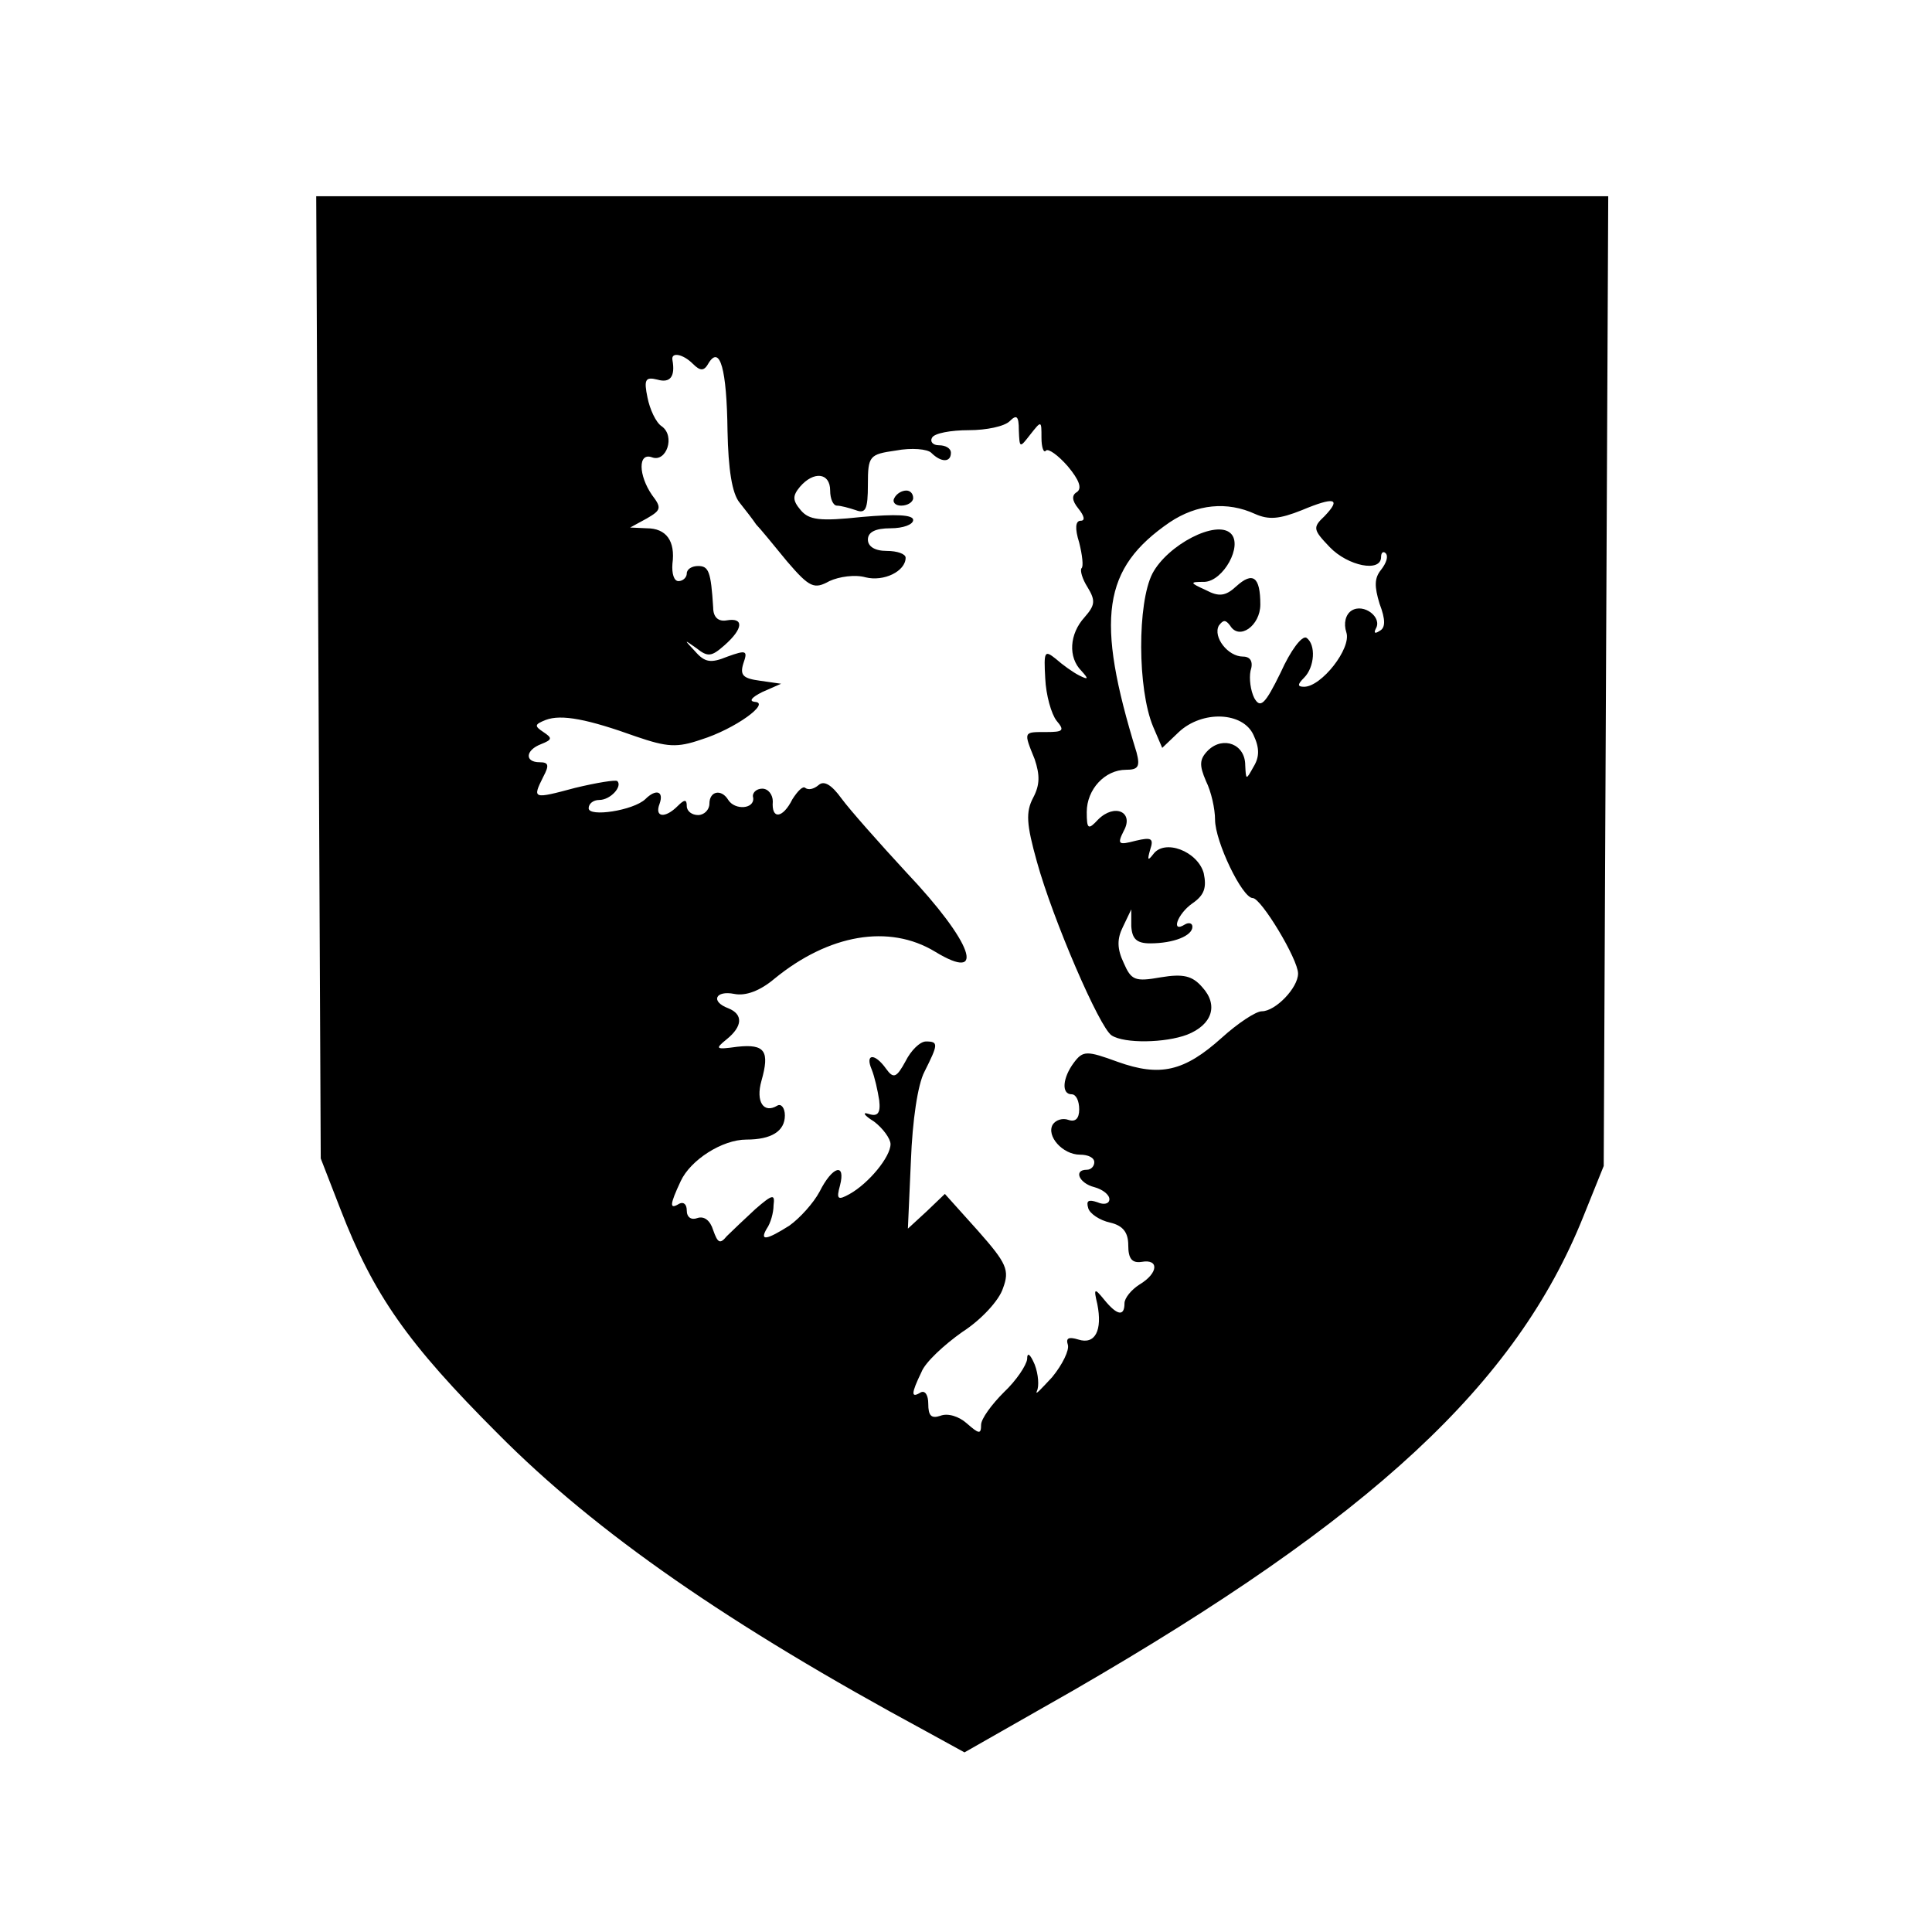 <svg version="1" xmlns="http://www.w3.org/2000/svg" width="341.333" height="341.333" viewBox="0 0 256 256"><path d="M42.2 89.7l.3 63.8 2.6 6.7C49.5 171.6 54 178 66 190c13 13.1 30.6 25.3 56.7 39.4l5.1 2.8 14.4-8.2c39.6-22.9 58.7-40.6 67.6-62.8l2.7-6.7.3-64.3.3-64.2H41.9l.3 63.7zm49.6-41.5c1 1 1.5 1 2.1-.1 1.5-2.4 2.4.8 2.5 9 .1 5.1.6 8.3 1.6 9.5.8 1 1.8 2.3 2.2 2.9.5.5 2.3 2.7 4.1 4.9 3 3.5 3.6 3.7 5.6 2.6 1.3-.6 3.4-.9 4.8-.5 2.4.6 5.3-.8 5.3-2.6 0-.5-1.1-.9-2.5-.9-1.6 0-2.5-.6-2.5-1.5 0-1 1-1.5 3-1.5 1.7 0 3-.5 3-1.1 0-.7-2.3-.8-6.8-.4-5.6.6-7 .4-8.1-.9-1.1-1.3-1.1-1.9-.1-3.1 1.8-2.1 4-1.9 4 .5 0 1.1.4 2 .9 2s1.6.3 2.5.6c1.3.5 1.6-.1 1.6-3.4 0-3.8.2-4 3.7-4.5 2.1-.4 4.2-.2 4.7.3 1.3 1.3 2.6 1.3 2.6 0 0-.6-.7-1-1.6-1-.8 0-1.2-.5-.9-1 .3-.6 2.5-1 4.9-1 2.3 0 4.7-.5 5.4-1.2.9-.9 1.2-.7 1.2 1.2.1 2.4.1 2.4 1.5.6 1.5-1.9 1.5-1.9 1.5.4 0 1.3.3 2.1.6 1.7.3-.3 1.6.6 2.9 2.1 1.5 1.8 1.9 2.9 1.2 3.4-.7.4-.7 1.1.2 2.2.8 1 .9 1.6.3 1.6-.7 0-.8 1-.2 2.9.4 1.6.6 3.2.3 3.4-.2.3.1 1.4.8 2.5 1.1 1.8 1 2.4-.4 4-2 2.2-2.2 5.3-.4 7.1 1 1.1.9 1.2-.3.6-.8-.4-2.2-1.4-3.1-2.2-1.5-1.2-1.6-1-1.4 2.6.1 2.2.8 4.7 1.5 5.6 1.1 1.3.9 1.5-1.4 1.5-3 0-3-.1-1.5 3.6.7 2.1.7 3.4-.2 5.1-1 1.9-.9 3.5.5 8.5 2.1 7.6 8.3 22 9.9 23 1.7 1.1 7.1 1 10-.1 3.3-1.3 4.2-3.9 2-6.3-1.3-1.5-2.5-1.8-5.5-1.3-3.4.6-3.9.4-4.9-1.9-.9-1.9-.9-3.2-.1-4.8l1.1-2.3v2.2c.1 1.7.7 2.3 2.5 2.3 3.1 0 5.6-1 5.6-2.2 0-.5-.5-.6-1-.3-1.9 1.2-1-1.4 1-2.8 1.6-1.1 1.9-2.1 1.5-4-.8-2.9-5.2-4.6-6.7-2.5-.7.9-.8.8-.4-.6.5-1.5.2-1.7-1.9-1.2-2.3.6-2.5.5-1.6-1.3 1.4-2.5-1.2-3.7-3.4-1.5-1.3 1.4-1.5 1.3-1.5-1 0-3 2.4-5.6 5.2-5.6 1.6 0 1.9-.4 1.4-2.3-5.5-17.8-4.5-24.4 4.4-30.5 3.6-2.4 7.6-2.8 11.3-1.1 1.8.8 3.2.7 6.2-.5 4.3-1.8 5.3-1.6 3 .8-1.6 1.5-1.5 1.8.7 4.1 2.4 2.5 6.8 3.4 6.8 1.3 0-.6.3-.8.6-.5.4.4.1 1.3-.6 2.2-.9 1.1-.9 2.2-.2 4.5.8 2.1.8 3.2 0 3.6-.6.4-.8.3-.5-.3.9-1.5-1.6-3.4-3.2-2.4-.8.5-1.1 1.7-.7 2.9.7 2.1-3.3 7.2-5.6 7.2-.9 0-.9-.3 0-1.2 1.4-1.4 1.6-4.4.3-5.3-.6-.3-2.1 1.7-3.4 4.6-2.1 4.3-2.7 4.8-3.5 3.4-.5-1-.7-2.6-.5-3.6.4-1.2 0-1.9-1-1.9-2 0-4-2.6-3.2-4.1.6-.8.9-.8 1.5 0 1.2 2 4 0 4-2.8 0-3.7-1-4.4-3.2-2.4-1.4 1.3-2.3 1.4-4 .5-2.2-1-2.2-1.1-.2-1.1 2.5-.1 5.1-4.8 3.5-6.4-1.9-1.9-8.4 1.5-10.4 5.3-2 3.9-2 15.3.1 20.3l1.2 2.8 2.2-2.1c3.1-2.9 8.5-2.7 9.9.4.8 1.7.8 2.9 0 4.2-1 1.8-1 1.8-1.1-.2 0-2.8-2.9-3.9-4.9-2-1.2 1.2-1.2 2-.3 4.1.7 1.4 1.2 3.7 1.2 5.1 0 2.9 3.6 10.4 5 10.4 1.1 0 6 8.1 6 10 0 1.9-3 5-4.8 5-.8 0-3.2 1.6-5.3 3.5-5 4.5-8.2 5.2-13.8 3.2-4.1-1.5-4.6-1.5-5.8.1-1.5 2-1.7 4.2-.3 4.2.6 0 1 .9 1 2 0 1.2-.5 1.7-1.4 1.4-.8-.3-1.7 0-2.1.6-.9 1.5 1.3 4 3.6 4 1.1 0 1.9.4 1.9 1 0 .5-.4 1-1 1-1.8 0-1 1.8 1 2.3 1.1.3 2 1 2 1.6 0 .6-.7.8-1.6.4-1.2-.4-1.5-.2-1.2.8.2.7 1.5 1.6 2.9 1.9 1.7.4 2.4 1.3 2.4 3 0 1.8.5 2.4 1.8 2.2 2.3-.4 2.2 1.5-.3 3-1.1.7-2 1.8-2 2.5 0 1.8-1 1.6-2.7-.5-1.3-1.6-1.4-1.5-.9.6.7 3.5-.3 5.4-2.5 4.7-1.3-.4-1.7-.2-1.4.7.2.7-.7 2.6-2.1 4.3-1.5 1.6-2.3 2.5-2 1.8.3-.6.2-2.2-.3-3.5-.6-1.4-1-1.7-1-.7-.1.8-1.4 2.8-3.1 4.4-1.6 1.6-3 3.5-3 4.3 0 1.3-.3 1.2-1.9-.2-1-.9-2.5-1.4-3.5-1-1.2.4-1.6 0-1.6-1.6 0-1.1-.4-1.8-1-1.5-1.3.8-1.3.2.1-2.7.5-1.3 3-3.6 5.4-5.3 2.5-1.6 4.9-4.2 5.4-5.8.9-2.4.5-3.3-3.3-7.6l-4.4-4.9-2.4 2.3-2.5 2.3.4-9c.2-5.3.9-10.1 1.8-11.8 1.8-3.6 1.9-4 .2-4-.8 0-2 1.2-2.7 2.6-1.2 2.2-1.6 2.4-2.6 1-1.5-2.1-2.8-2-1.9.1.4 1 .8 2.8 1 4.1.2 1.7-.2 2.2-1.4 1.8-.9-.3-.6.2.7 1 1.2.9 2.2 2.3 2.2 3 0 1.7-2.9 5.2-5.4 6.6-1.6.9-1.8.7-1.3-1.1.8-3.1-1-2.6-2.7.8-.8 1.5-2.6 3.5-4 4.5-3 1.9-4 2.1-3 .4.5-.7.9-2.1.9-3.1.2-1.5-.1-1.5-2.4.5-1.4 1.3-3.1 2.9-3.8 3.6-.9 1.1-1.2.9-1.8-.8-.4-1.3-1.2-1.9-2.1-1.6-.8.3-1.4-.1-1.4-1 0-.8-.4-1.2-1-.9-1.3.8-1.3.2.2-3 1.3-2.8 5.5-5.5 8.7-5.5 3.3 0 5.1-1.1 5.1-3.2 0-1-.5-1.6-1-1.3-1.8 1.1-2.9-.5-2.1-3.3 1.1-3.9.5-4.9-3.2-4.5-2.9.4-3 .3-1.4-1 2.1-1.7 2.2-3.3.2-4.1-2.4-.9-1.7-2.4.8-1.9 1.5.3 3.4-.4 5.3-2 7.2-5.9 15.2-7.3 21.3-3.6 6.9 4.2 5-1.2-3.8-10.5-3.6-3.9-7.5-8.3-8.6-9.8-1.3-1.8-2.3-2.4-3-1.8-.7.6-1.4.7-1.8.4-.3-.3-1 .4-1.7 1.5-1.3 2.6-2.8 2.7-2.6.3 0-.9-.6-1.7-1.4-1.7-.8 0-1.4.6-1.2 1.2.2 1.5-2.4 1.7-3.3.3-.9-1.5-2.5-1.2-2.5.5 0 .8-.7 1.5-1.5 1.5s-1.5-.5-1.5-1.2c0-.9-.3-.9-1.2 0-1.7 1.7-3.1 1.5-2.4-.3.6-1.7-.5-2-1.9-.6-1.6 1.5-7.5 2.4-7.5 1.2 0-.6.6-1.1 1.4-1.1 1.5 0 3.1-1.8 2.4-2.5-.2-.2-2.7.2-5.6.9-5.6 1.5-5.7 1.5-4.2-1.5.8-1.5.7-1.9-.5-1.9-2 0-1.9-1.6.2-2.4 1.5-.6 1.5-.8.3-1.6s-1.2-1 .3-1.6c2.1-.8 5.6-.1 12 2.2 4.1 1.4 5.4 1.5 8.6.4 4.5-1.4 9.3-4.9 7.1-5-.8-.1-.4-.6 1-1.3l2.5-1.1-2.8-.4c-2.2-.3-2.7-.7-2.2-2.3.6-1.7.4-1.8-2.1-.9-2.2.9-3 .8-4.3-.7-1.5-1.6-1.5-1.6.2-.4 1.5 1.2 2 1.1 3.7-.4 2.5-2.2 2.6-3.7.3-3.3-1.1.2-1.8-.4-1.8-1.7-.3-4.8-.6-5.5-2-5.5-.8 0-1.5.4-1.5 1 0 .5-.5 1-1.1 1-.6 0-.9-1-.8-2.3.4-3-.8-4.7-3.4-4.7l-2.2-.1 2.2-1.2c1.9-1.1 2-1.4.7-3.1-1.8-2.6-1.9-5.7 0-5 1.9.7 3.1-2.8 1.3-4.1-.8-.5-1.6-2.3-1.9-3.8-.5-2.4-.3-2.8 1.3-2.4 1.7.5 2.4-.4 2-2.6-.2-1.1 1.4-.8 2.7.5z"/><path d="M118.5 66c-.3.5.1 1 .9 1 .9 0 1.6-.5 1.6-1 0-.6-.4-1-.9-1-.6 0-1.3.4-1.6 1z"/></svg>